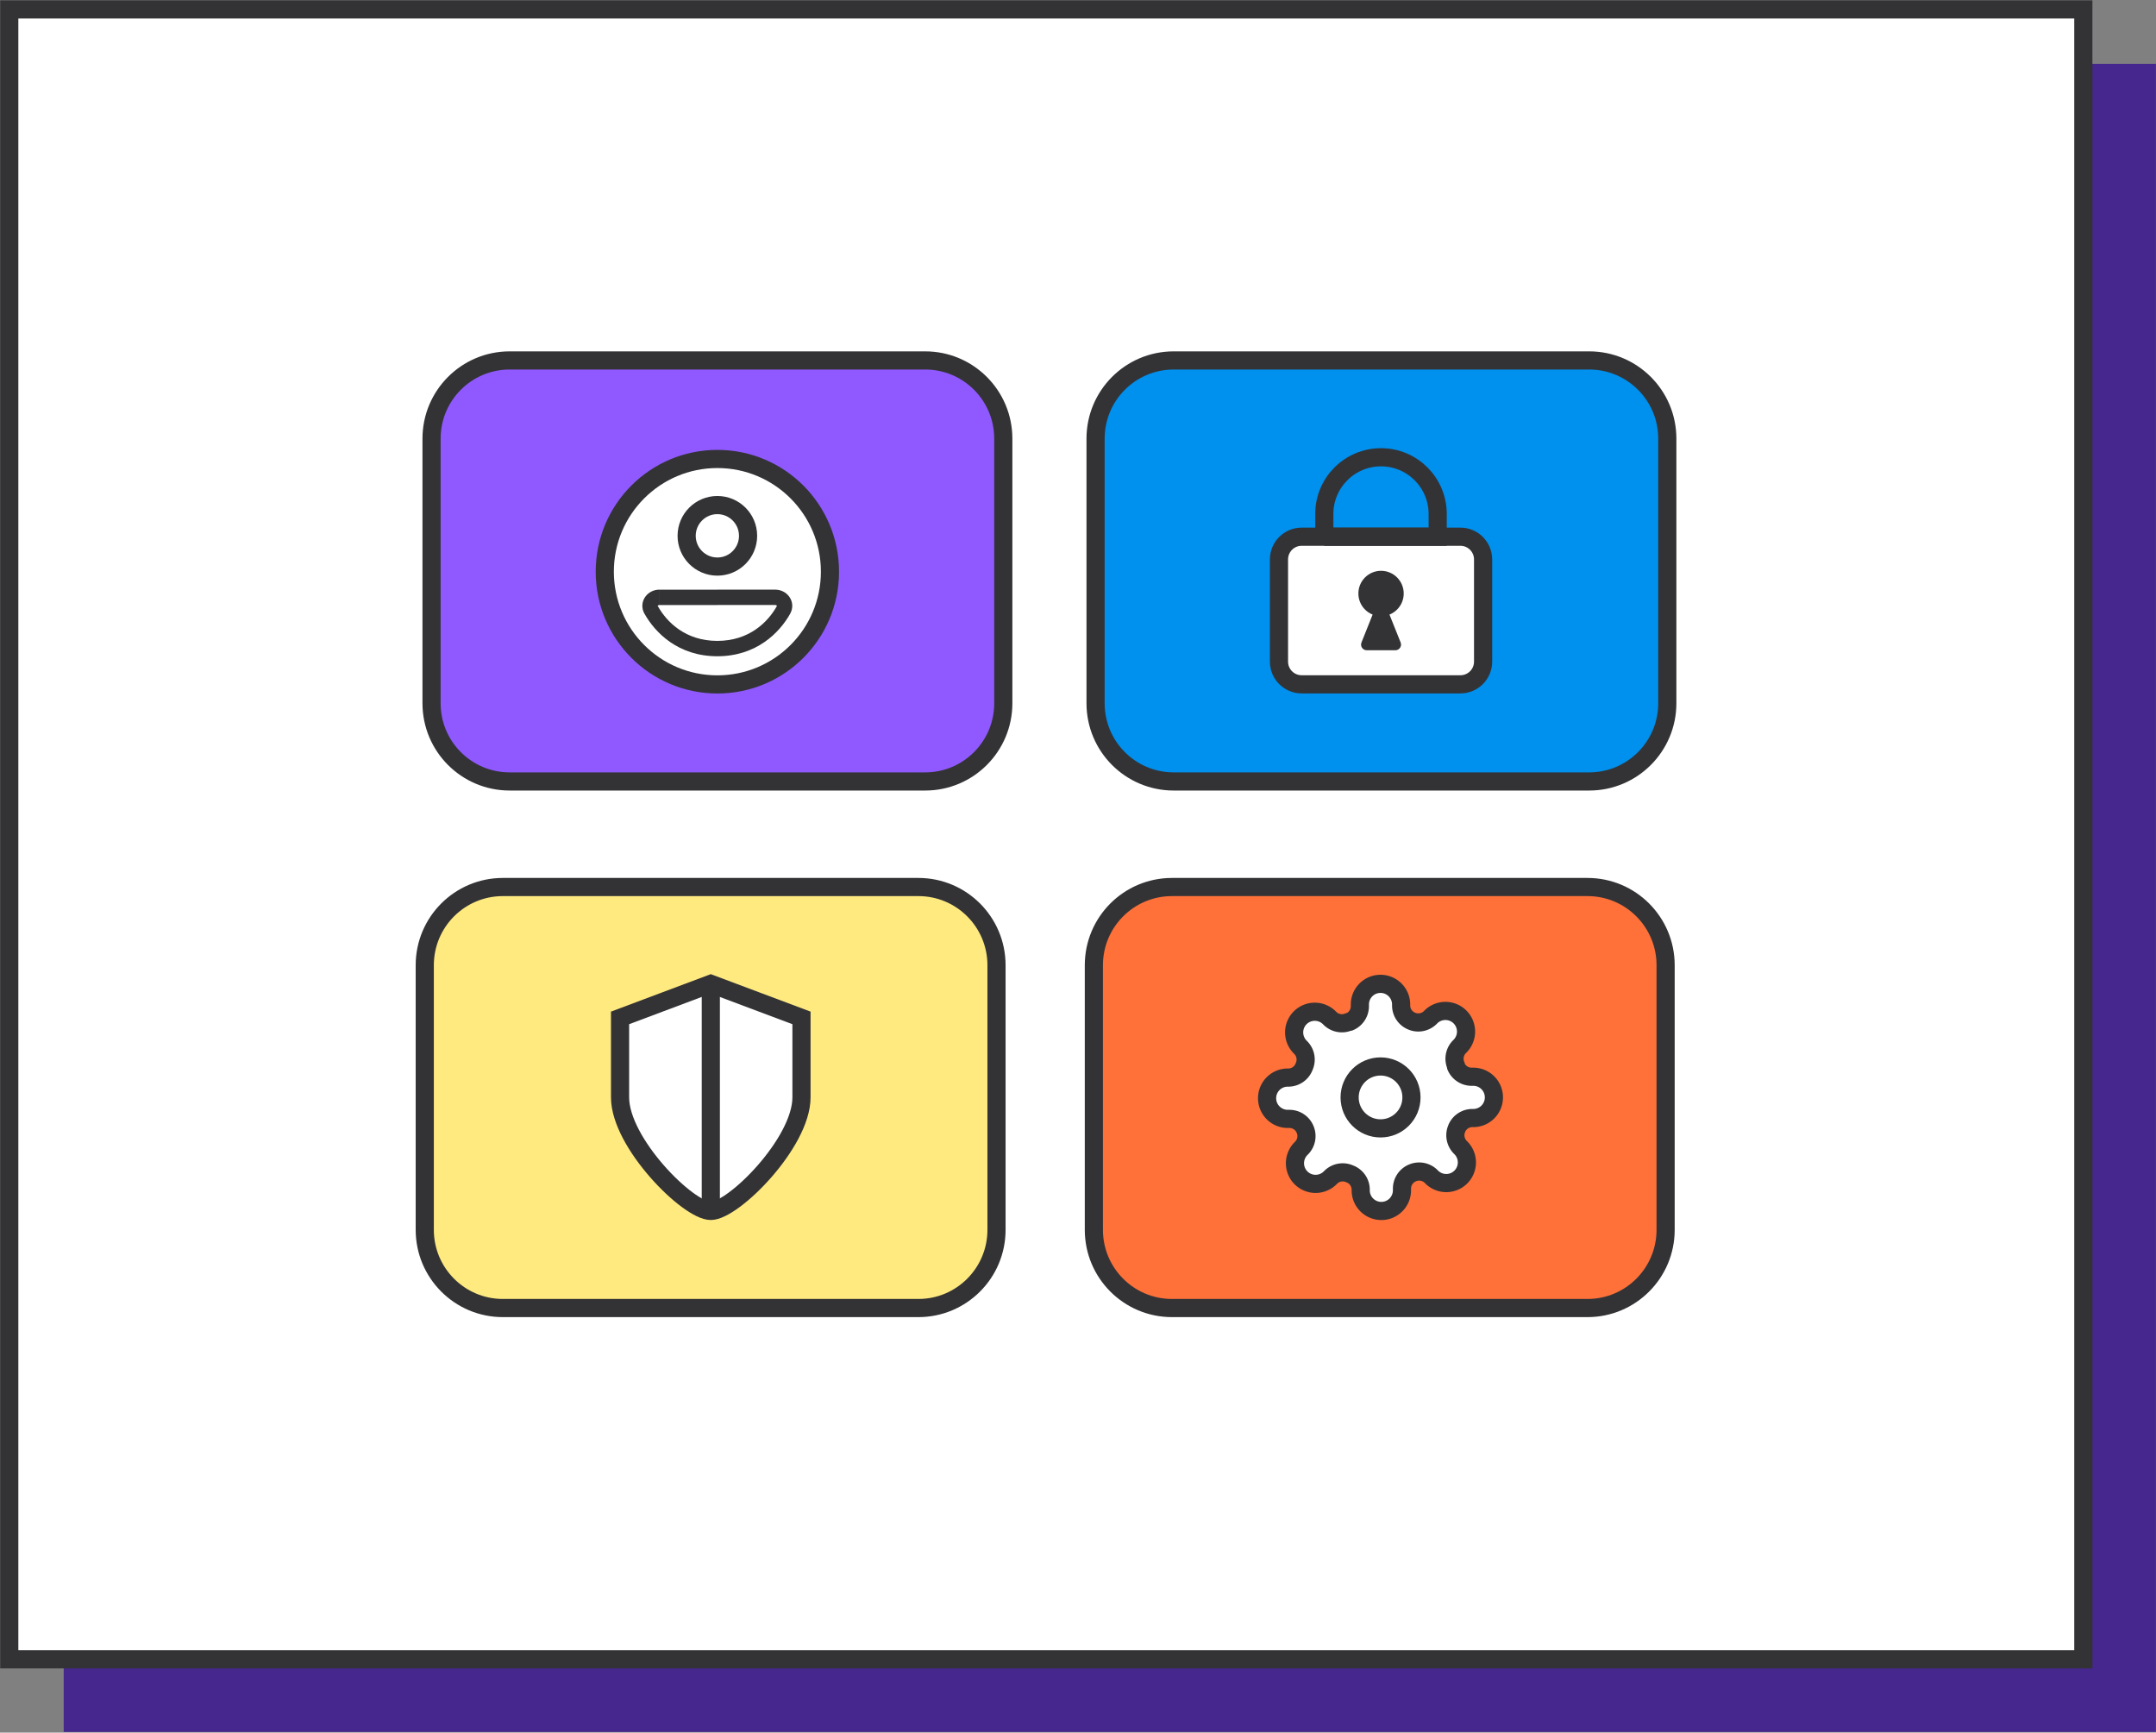 <svg width="1999" height="1606" viewBox="0 0 1999 1606" fill="none" xmlns="http://www.w3.org/2000/svg"><rect x="0" y="0" width="1999" height="1606" fill="#808080" stroke="none"/><path fill="#45278D" d="M59.066 59.191h1939.87v1546.22H59.066z"/><path fill="#fff" stroke="#333336" stroke-width="16.832" d="M8.592 8.715h1923.03v1529.39H8.592z"/><path d="M851.527 822.223H466.243c-39.991 0-72.411 32.449-72.411 72.478V1140c0 40.03 32.42 72.48 72.411 72.48h385.284c39.991 0 72.411-32.45 72.411-72.48V894.701c0-40.029-32.42-72.478-72.411-72.478Z" fill="#FFEA80" stroke="#333336" stroke-width="16.834"/><path d="M1471.91 822.223h-385.29c-39.99 0-72.41 32.449-72.41 72.478V1140c0 40.03 32.42 72.48 72.41 72.48h385.29c39.99 0 72.41-32.45 72.41-72.48V894.701c0-40.029-32.42-72.478-72.41-72.478Z" fill="#FF7139" stroke="#333336" stroke-width="16.834"/><path d="M857.824 334.107H472.54c-39.992 0-72.411 32.45-72.411 72.479v245.301c0 40.029 32.419 72.479 72.411 72.479h385.284c39.991 0 72.411-32.45 72.411-72.479V406.586c0-40.029-32.42-72.479-72.411-72.479Z" fill="#9059FF" stroke="#333336" stroke-width="16.834"/><path d="M1473.48 334.107H1088.2c-39.99 0-72.41 32.45-72.41 72.479v245.301c0 40.029 32.42 72.479 72.41 72.479h385.28c40 0 72.41-32.45 72.41-72.479V406.586c0-40.029-32.41-72.479-72.41-72.479Z" fill="#0090ED" stroke="#333336" stroke-width="16.834"/><path d="M665.133 634.424c57.658 0 104.399-46.784 104.399-104.496 0-57.712-46.741-104.496-104.399-104.496s-104.399 46.784-104.399 104.496c0 57.712 46.741 104.496 104.399 104.496Z" fill="#fff" stroke="#333336" stroke-width="16.834" stroke-linecap="round" stroke-linejoin="round"/><path d="m726.455 565.369-6.209-3.483 6.209 3.483Zm-115.034-4.542h53.675v-14.24h-53.675v14.24Zm53.675 33.244c-29.649 0-46.966-17.584-55.151-32.185l-12.416 6.966c9.883 17.611 31.264 39.458 67.567 39.458v-14.239Zm0 14.239c36.275 0 57.684-21.847 67.567-39.458l-12.417-6.966c-8.184 14.601-25.501 32.185-55.15 32.185v14.239Zm53.675-61.75h-53.675v14.239h53.675V546.56Zm13.864 22.292c2.951-5.267 2.339-11.09-.612-15.41-2.868-4.207-7.768-6.882-13.28-6.882v14.239c.863 0 1.336.39 1.503.641l.056.111v.056s-.028.112-.111.251l12.416 6.966.028.028ZM611.393 546.56c-5.484 0-10.412 2.675-13.28 6.882-2.951 4.32-3.563 10.143-.612 15.41l12.417-6.966s-.084-.223-.112-.251v-.056s.028-.056.084-.111c.167-.251.64-.641 1.503-.641V546.56Z" fill="#333336"/><path d="M665.125 525.18c15.729 0 28.48-12.763 28.48-28.506 0-15.744-12.751-28.507-28.48-28.507-15.73 0-28.48 12.763-28.48 28.507 0 15.743 12.75 28.506 28.48 28.506Z" stroke="#333336" stroke-width="16.834"/><path d="M1354.08 497.51h-147.21c-11.61 0-21.02 9.42-21.02 21.039v94.743c0 11.619 9.41 21.039 21.02 21.039h147.21c11.61 0 21.02-9.42 21.02-21.039v-94.743c0-11.619-9.41-21.039-21.02-21.039Z" fill="#fff" stroke="#333336" stroke-width="16.834" stroke-linecap="round" stroke-linejoin="round"/><path d="M1227.86 497.506v-21.039c0-29.064 23.53-52.61 52.57-52.61 29.03 0 52.56 23.546 52.56 52.61v21.039h-105.15.02Z" stroke="#333336" stroke-width="16.834"/><path fill-rule="evenodd" clip-rule="evenodd" d="M1280.48 571.184c11.61 0 21.02-9.418 21.02-21.038 0-11.62-9.41-21.039-21.02-21.039s-21.02 9.419-21.02 21.039c0 11.62 9.41 21.038 21.02 21.038Z" fill="#333336"/><path fill-rule="evenodd" clip-rule="evenodd" d="M1267.2 602.753c-3.73 0-6.26-3.762-4.87-7.217l18.15-45.393 18.16 45.393c1.39 3.455-1.17 7.217-4.88 7.217H1267.2Z" fill="#333336"/><path d="M574.91 943.544v73.676c0 42.11 63.085 105.25 84.104 105.25s84.104-63.14 84.104-105.25v-73.676l-84.104-31.571-84.104 31.571Z" fill="#fff" stroke="#333336" stroke-width="16.834"/><path d="M659.047 911.973v210.467-210.467Z" fill="#fff"/><path d="M659.047 911.973v210.467" stroke="#333336" stroke-width="16.834"/><path d="M1350.74 1045.95c-2.62 5.91-1.36 12.79 3.15 17.42l.58.58a19.18 19.18 0 0 1 0 27.09c-3.59 3.59-8.46 5.6-13.53 5.6-5.07 0-9.94-2.01-13.53-5.6l-.58-.59a15.74 15.74 0 0 0-17.4-3.15 15.75 15.75 0 0 0-9.55 14.44v1.61c0 10.57-8.55 19.15-19.13 19.15-10.58 0-19.13-8.56-19.13-19.15v-.86c-.13-6.49-4.23-12.2-10.32-14.43a15.74 15.74 0 0 0-17.4 3.14l-.59.59c-3.59 3.59-8.46 5.6-13.53 5.6-5.07 0-9.94-2.01-13.53-5.6a19.148 19.148 0 0 1-5.59-13.54c0-5.07 2-9.95 5.59-13.55l.59-.58c4.51-4.6 5.76-11.51 3.14-17.42a15.749 15.749 0 0 0-14.42-9.55h-1.61c-10.56 0-19.13-8.56-19.13-19.15 0-10.59 8.55-19.142 19.13-19.142h.86a15.695 15.695 0 0 0 14.42-10.338c2.62-5.908 1.36-12.791-3.15-17.416l-.58-.586a19.168 19.168 0 0 1-5.6-13.542 19.17 19.17 0 0 1 5.6-13.543 19.114 19.114 0 0 1 13.53-5.601c5.07 0 9.94 2.006 13.53 5.601l.58.585a15.734 15.734 0 0 0 17.4 3.149h.76c5.79-2.48 9.52-8.165 9.55-14.434v-1.617c0-10.561 8.54-19.143 19.12-19.143 10.58 0 19.13 8.554 19.13 19.143v.864c0 6.298 3.78 11.982 9.55 14.435 5.9 2.619 12.77 1.365 17.4-3.149l.58-.585a19.114 19.114 0 0 1 13.53-5.601c5.07 0 9.94 2.006 13.53 5.601a19.168 19.168 0 0 1 5.6 13.542 19.17 19.17 0 0 1-5.6 13.543l-.58.585a15.763 15.763 0 0 0-3.15 17.416v.753a15.76 15.76 0 0 0 14.42 9.558h1.62c10.55 0 19.12 8.552 19.12 19.142s-8.55 19.14-19.12 19.14h-.87c-6.29 0-11.97 3.79-14.42 9.56l.03.03Z" fill="#fff" stroke="#333336" stroke-width="16.834" stroke-linecap="round" stroke-linejoin="round"/><path d="M1280.01 1045.95c15.85 0 28.68-12.84 28.68-28.7 0-15.85-12.83-28.699-28.68-28.699-15.84 0-28.67 12.849-28.67 28.699 0 15.86 12.83 28.7 28.67 28.7Z" stroke="#333336" stroke-width="16.834"/></svg>
